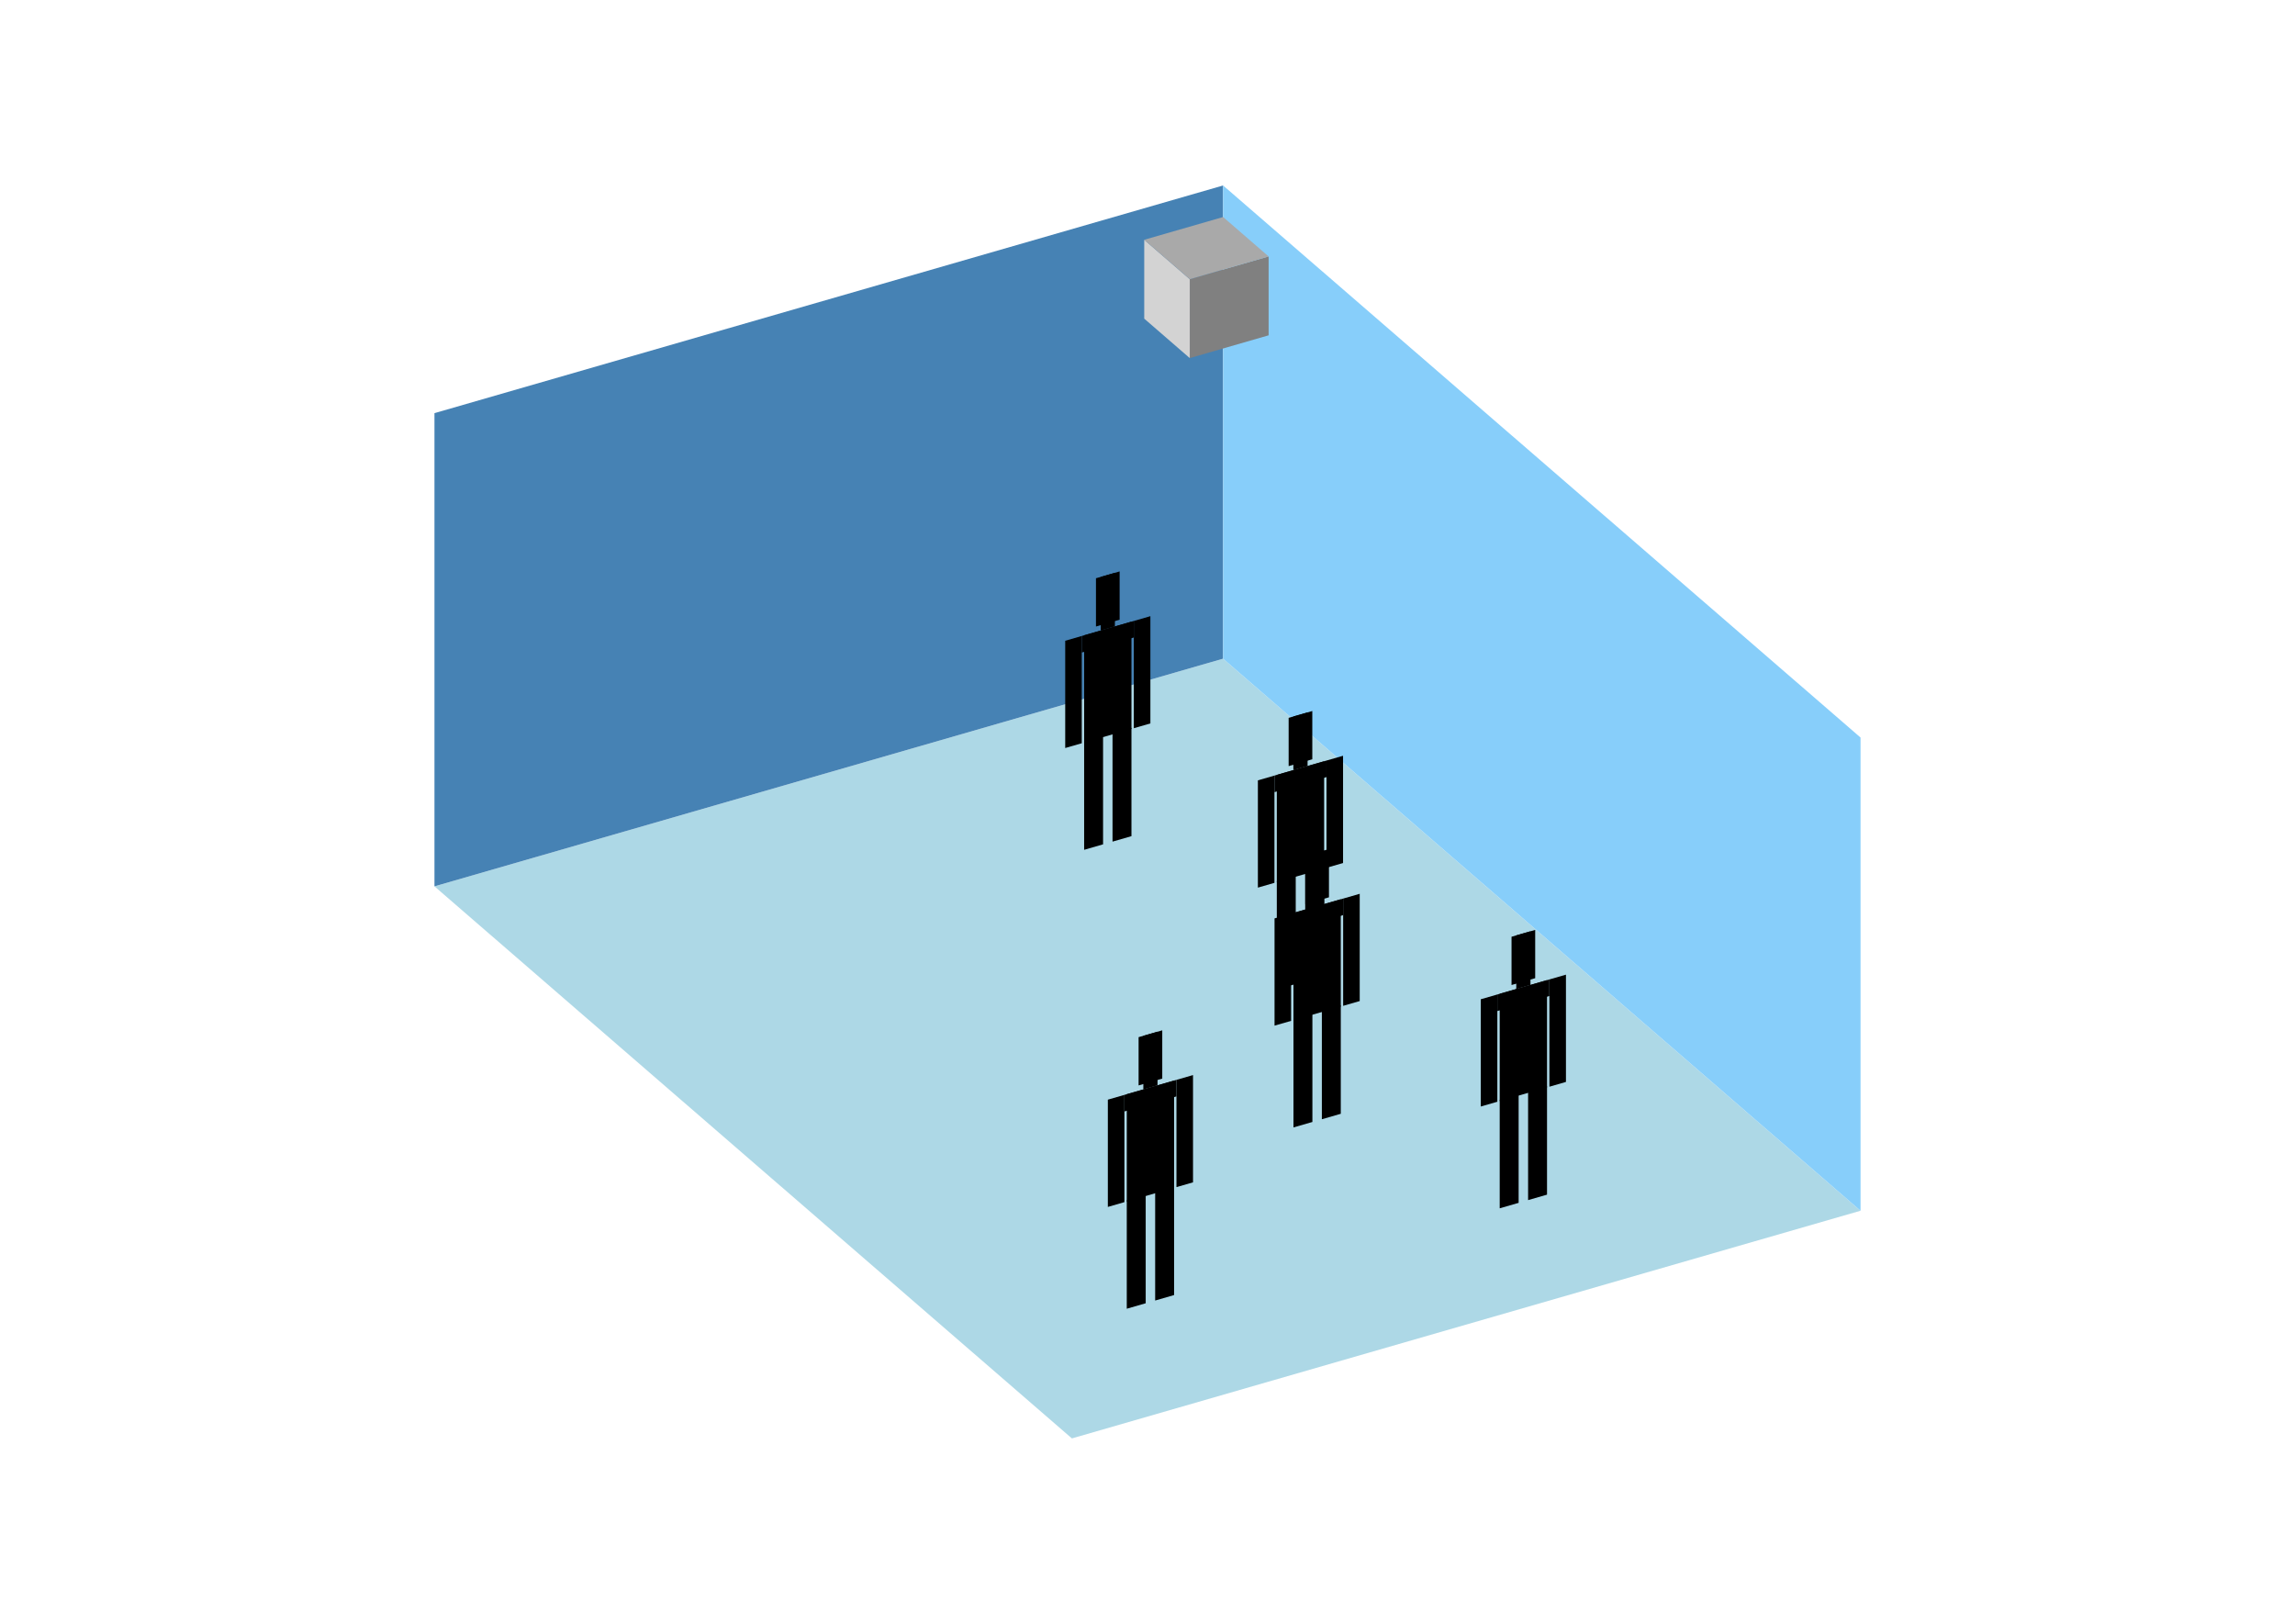 <?xml version="1.0" encoding="UTF-8"?>
<svg
  xmlns="http://www.w3.org/2000/svg"
  width="848"
  height="600"
  style="background-color:white"
>
  <polygon fill="lightblue" points="396.068,531.469 160.533,327.49 451.932,243.37 687.467,447.349" />
  <polygon fill="steelblue" points="160.533,327.49 160.533,152.651 451.932,68.531 451.932,243.37" />
  <polygon fill="lightskyblue" points="687.467,447.349 687.467,272.51 451.932,68.531 451.932,243.37" />
  <polygon fill="grey" points="439.616,132.309 439.616,103.169 468.756,94.757 468.756,123.897" />
  <polygon fill="lightgrey" points="439.616,132.309 439.616,103.169 422.792,88.599 422.792,117.739" />
  <polygon fill="darkgrey" points="439.616,103.169 422.792,88.599 451.932,80.187 468.756,94.757" />
  <polygon fill="hsl(324.0,50.0%,73.075%)" points="400.588,313.994 400.588,273.967 407.582,271.948 407.582,311.975" />
  <polygon fill="hsl(324.0,50.0%,73.075%)" points="418.072,308.947 418.072,268.92 411.079,270.939 411.079,310.965" />
  <polygon fill="hsl(324.0,50.0%,73.075%)" points="393.595,276.382 393.595,236.752 399.714,234.986 399.714,274.616" />
  <polygon fill="hsl(324.0,50.0%,73.075%)" points="418.946,269.064 418.946,229.434 425.066,227.667 425.066,267.297" />
  <polygon fill="hsl(324.0,50.0%,73.075%)" points="399.714,241.105 399.714,234.986 418.946,229.434 418.946,235.553" />
  <polygon fill="hsl(324.0,50.0%,73.075%)" points="400.588,274.363 400.588,234.733 418.072,229.686 418.072,269.316" />
  <polygon fill="hsl(324.0,50.0%,73.075%)" points="404.959,231.49 404.959,213.656 413.701,211.133 413.701,228.966" />
  <polygon fill="hsl(324.0,50.0%,73.075%)" points="406.708,232.967 406.708,213.152 411.953,211.637 411.953,231.453" />
  <polygon fill="hsl(324.0,50.0%,59.814%)" points="471.781,365.572 471.781,325.546 478.774,323.527 478.774,363.553" />
  <polygon fill="hsl(324.0,50.0%,59.814%)" points="489.264,360.525 489.264,320.498 482.271,322.517 482.271,362.544" />
  <polygon fill="hsl(324.0,50.0%,59.814%)" points="464.787,327.961 464.787,288.33 470.906,286.564 470.906,326.194" />
  <polygon fill="hsl(324.0,50.0%,59.814%)" points="490.139,320.642 490.139,281.012 496.258,279.246 496.258,318.876" />
  <polygon fill="hsl(324.0,50.0%,59.814%)" points="470.906,292.683 470.906,286.564 490.139,281.012 490.139,287.131" />
  <polygon fill="hsl(324.0,50.0%,59.814%)" points="471.781,325.942 471.781,286.312 489.264,281.264 489.264,320.895" />
  <polygon fill="hsl(324.0,50.0%,59.814%)" points="476.152,283.068 476.152,265.235 484.893,262.711 484.893,280.545" />
  <polygon fill="hsl(324.0,50.0%,59.814%)" points="477.9,284.545 477.9,264.73 483.145,263.216 483.145,283.031" />
  <polygon fill="hsl(324.0,50.0%,50.111%)" points="477.935,416.572 477.935,376.546 484.929,374.527 484.929,414.554" />
  <polygon fill="hsl(324.0,50.0%,50.111%)" points="495.419,411.525 495.419,371.499 488.426,373.518 488.426,413.544" />
  <polygon fill="hsl(324.0,50.0%,50.111%)" points="470.942,378.961 470.942,339.331 477.061,337.564 477.061,377.195" />
  <polygon fill="hsl(324.0,50.0%,50.111%)" points="496.293,371.643 496.293,332.012 502.413,330.246 502.413,369.876" />
  <polygon fill="hsl(324.0,50.0%,50.111%)" points="477.061,343.684 477.061,337.564 496.293,332.012 496.293,338.132" />
  <polygon fill="hsl(324.0,50.0%,50.111%)" points="477.935,376.942 477.935,337.312 495.419,332.265 495.419,371.895" />
  <polygon fill="hsl(324.0,50.0%,50.111%)" points="482.306,334.069 482.306,316.235 491.048,313.711 491.048,331.545" />
  <polygon fill="hsl(324.0,50.0%,50.111%)" points="484.055,335.545 484.055,315.73 489.3,314.216 489.3,334.031" />
  <polygon fill="hsl(324.0,50.0%,41.066%)" points="416.341,483.553 416.341,443.526 423.335,441.507 423.335,481.534" />
  <polygon fill="hsl(324.0,50.0%,41.066%)" points="433.825,478.505 433.825,438.479 426.832,440.498 426.832,480.524" />
  <polygon fill="hsl(324.0,50.0%,41.066%)" points="409.348,445.941 409.348,406.311 415.467,404.545 415.467,444.175" />
  <polygon fill="hsl(324.0,50.0%,41.066%)" points="434.699,438.623 434.699,398.993 440.819,397.226 440.819,436.856" />
  <polygon fill="hsl(324.0,50.0%,41.066%)" points="415.467,410.664 415.467,404.545 434.699,398.993 434.699,405.112" />
  <polygon fill="hsl(324.0,50.0%,41.066%)" points="416.341,443.922 416.341,404.292 433.825,399.245 433.825,438.875" />
  <polygon fill="hsl(324.0,50.0%,41.066%)" points="420.712,401.049 420.712,383.215 429.454,380.692 429.454,398.525" />
  <polygon fill="hsl(324.0,50.0%,41.066%)" points="422.461,402.526 422.461,382.711 427.706,381.196 427.706,401.012" />
  <polygon fill="hsl(324.0,50.0%,40.574%)" points="554.14,446.452 554.14,406.426 561.134,404.407 561.134,444.433" />
  <polygon fill="hsl(324.0,50.0%,40.574%)" points="571.624,441.405 571.624,401.378 564.631,403.397 564.631,443.424" />
  <polygon fill="hsl(324.0,50.0%,40.574%)" points="547.147,408.841 547.147,369.211 553.266,367.444 553.266,407.074" />
  <polygon fill="hsl(324.0,50.0%,40.574%)" points="572.499,401.522 572.499,361.892 578.618,360.126 578.618,399.756" />
  <polygon fill="hsl(324.0,50.0%,40.574%)" points="553.266,373.563 553.266,367.444 572.499,361.892 572.499,368.012" />
  <polygon fill="hsl(324.0,50.0%,40.574%)" points="554.14,406.822 554.14,367.192 571.624,362.145 571.624,401.775" />
  <polygon fill="hsl(324.0,50.0%,40.574%)" points="558.511,363.948 558.511,346.115 567.253,343.591 567.253,361.425" />
  <polygon fill="hsl(324.0,50.0%,40.574%)" points="560.26,365.425 560.26,345.61 565.505,344.096 565.505,363.911" />
</svg>

